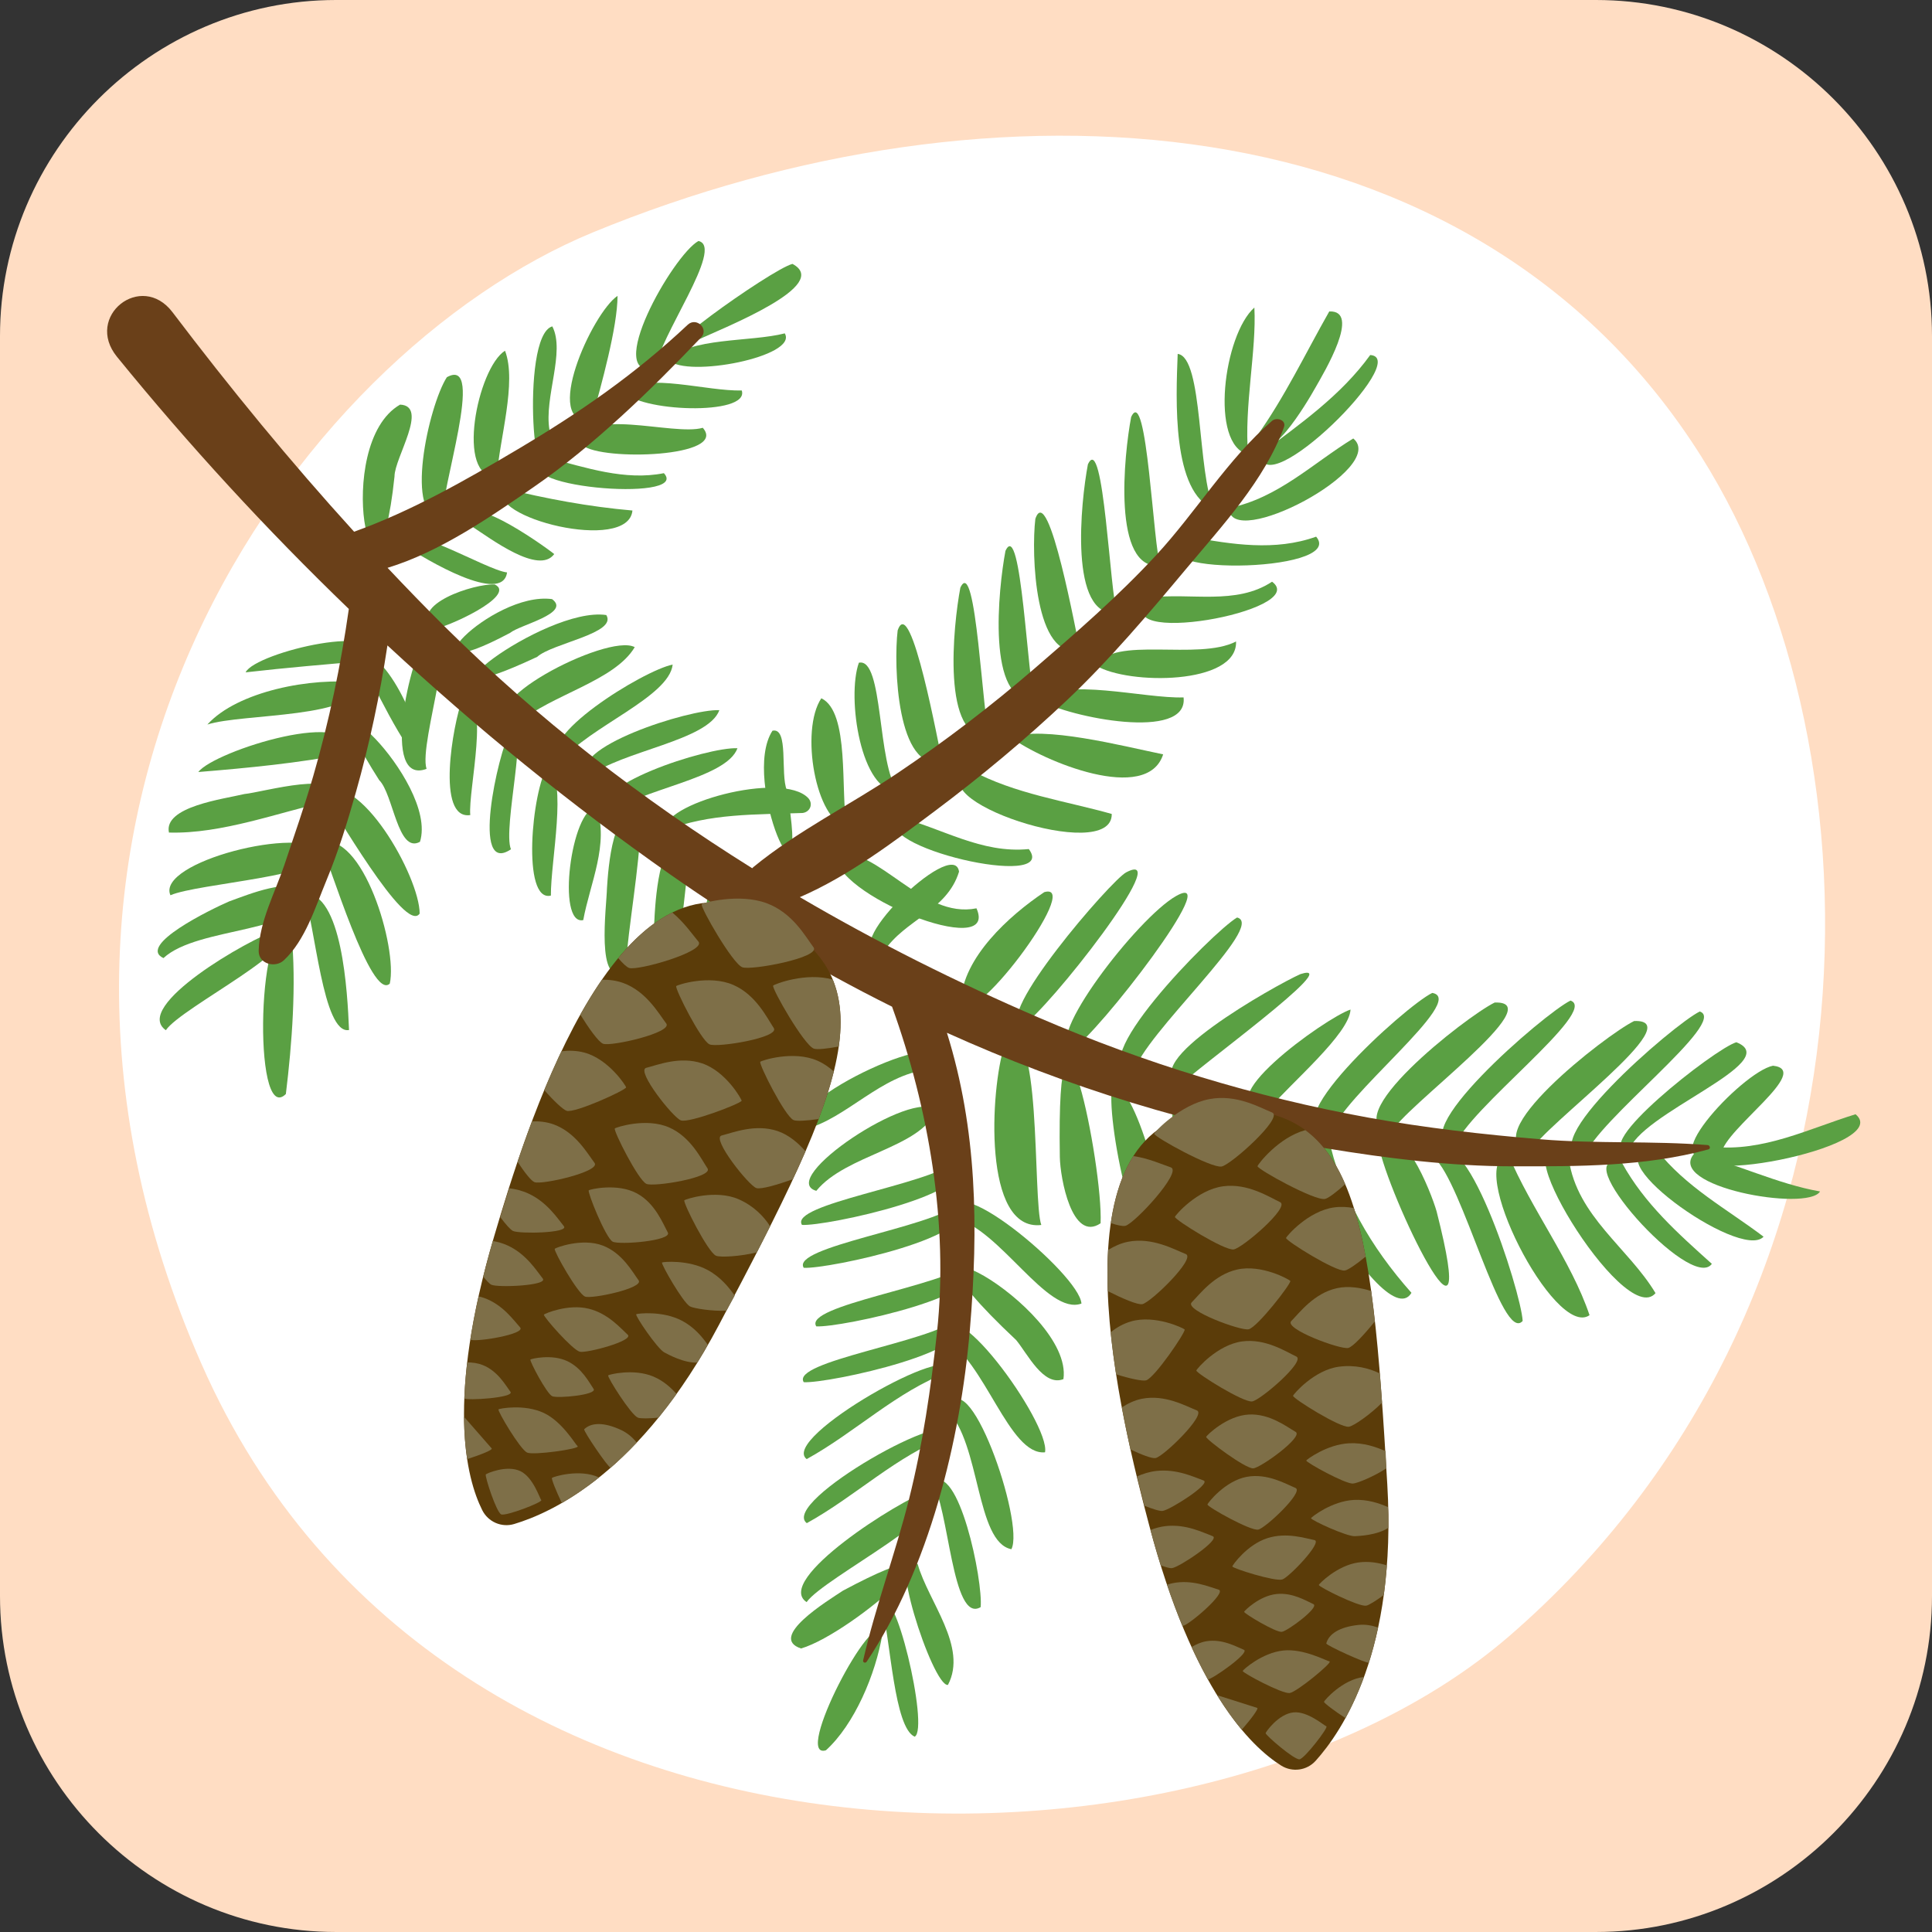 <?xml version="1.0" encoding="utf-8"?>
<!-- Generator: Adobe Illustrator 24.2.3, SVG Export Plug-In . SVG Version: 6.00 Build 0)  -->
<svg version="1.1" xmlns="http://www.w3.org/2000/svg" xmlns:xlink="http://www.w3.org/1999/xlink" x="0px" y="0px"
	 viewBox="0 0 314.216 314.215" enable-background="new 0 0 314.216 314.215" xml:space="preserve">
<rect x="0" y="0" width="314.216" height="314.215" fill="#333333" stroke="none"/>
<g id="memorygame_x5F_spruce_x5F_branch_x5F_kuusi">
	<g id="Layer_1_17_">
	</g>
	<path fill="#FFDDC3" d="M259.563,314.215H54.653C24.594,314.215,0,289.622,0,259.563V54.653C0,24.594,24.594,0,54.653,0h204.91
		c30.059,0,54.653,24.594,54.653,54.653v204.91C314.215,289.622,289.622,314.215,259.563,314.215z"/>
	<path fill="#FFFFFF" d="M276.686,74.235C239.539,15.273,161.127,11.167,96.488,37.77C48.123,57.675-6.454,132.761,32.781,221.852
		c39.571,89.853,163.143,87.006,212.596,44.307C307.722,212.328,307.197,122.664,276.686,74.235z"/>
	<path fill="#5AA043" d="M301.784,181.219c-7.543,2.317-15.048,6.172-23.313,5.284C269.985,193.781,308.378,186.689,301.784,181.219
		L301.784,181.219z"/>
	<path fill="#5AA043" d="M296.008,193.777c-7.011-1.227-13.782-4.612-20.444-6.174C270.736,192.945,293.953,197.141,296.008,193.777
		L296.008,193.777z"/>
	<path fill="#5AA043" d="M286.823,201.133c-6.029-4.556-12.647-8.069-17.382-14.131C257.692,186.835,283.02,205.246,286.823,201.133
		L286.823,201.133z"/>
	<path fill="#5AA043" d="M278.411,205.549c-5.531-4.97-10.953-9.782-14.606-16.403C254.086,186.641,275.008,210.311,278.411,205.549
		L278.411,205.549z"/>
	<path fill="#5AA043" d="M269.25,210.314c-4.38-7.323-12.761-12.486-14.102-21.77C242.734,180.725,264.098,216.425,269.25,210.314z"
		/>
	<path fill="#5AA043" d="M258.519,213.9c-2.947-8.797-9.571-17.394-13.169-26.054C238.024,188.685,252.856,217.874,258.519,213.9z"
		/>
	<path fill="#5AA043" d="M224.228,186.241c1.388,7.969,16.903,40.056,9.418,10.775C232.738,193.837,227.788,181.256,224.228,186.241
		L224.228,186.241z"/>
	<path fill="#5AA043" d="M229.556,210.262c-6.573-7.407-11.477-15.73-13.543-25.491C201.187,174.47,224.952,218.081,229.556,210.262
		L229.556,210.262z"/>
	<path fill="#5AA043" d="M288.357,173.324c-5.088,0.999-20.988,18.209-8.395,14.265
		C280.504,183.624,294.858,174.041,288.357,173.324L288.357,173.324z"/>
	<path fill="#5AA043" d="M282.394,169.508c-3.551,1.068-24.254,17.352-17.487,17.79
		C266.255,181.203,290.472,172.685,282.394,169.508L282.394,169.508z"/>
	<path fill="#5AA043" d="M265.774,166.056c-4.641,2.273-26.358,19.222-16.829,21.174
		C250.718,183.234,275.183,165.714,265.774,166.056L265.774,166.056z"/>
	<path fill="#5AA043" d="M255.422,162.731c-4.291,2.098-27.95,22.549-18.774,23.649
		C238.454,180.624,260.217,164.326,255.422,162.731L255.422,162.731z"/>
	<path fill="#5AA043" d="M232.94,161.486c-4.344,2.078-27.258,22.786-16.298,22.754C217.762,178.738,238.835,162.506,232.94,161.486
		L232.94,161.486z"/>
	<path fill="#5AA043" d="M219.648,164.191c-4.017,1.304-24.487,15.974-13.463,16.372
		C210.087,176.005,219.449,168.147,219.648,164.191L219.648,164.191z"/>
	<path fill="#5AA043" d="M211.503,158.425c-3.996,1.775-27.408,14.889-19.306,17.905
		C193.672,174.382,219.214,155.997,211.503,158.425L211.503,158.425z"/>
	<path fill="#5AA043" d="M169.84,145.094c-5.728,3.826-13.248,10.667-13.557,17.758C157.24,168.854,176.371,143.241,169.84,145.094
		L169.84,145.094z"/>
	<path fill="#5AA043" d="M155.976,141.77c-0.825-6.005-20.944,13.868-12.271,13.028C147.161,149.52,153.99,148.181,155.976,141.77
		L155.976,141.77z"/>
	<path fill="#5AA043" d="M210.331,206.609c-1.144-7.578-4.505-20.918-8.531-25.028C201.402,189.452,203.686,203.772,210.331,206.609
		z"/>
	<path fill="#5AA043" d="M200.212,208.689c0.556-4.363-3.413-24.12-9.249-29.213C189.231,184.406,195.209,214.518,200.212,208.689z"
		/>
	<path fill="#5AA043" d="M189.668,202.642c0.99-2.6-4.617-26.577-8.727-26.009C179.626,180.775,185.03,209,189.668,202.642z"/>
	<path fill="#5AA043" d="M178.997,198.952c0.426-9.444-7.214-46.549-6.628-10.774C172.424,191.595,174.347,202.097,178.997,198.952z
		"/>
	<path fill="#5AA043" d="M169.355,199.228c-1.448-3.909,0.158-35.721-6.002-29.159C161.056,177.159,159.788,200.357,169.355,199.228
		z"/>
	<path fill="#5AA043" d="M216.187,50.654c-3.837,6.745-7.277,14.008-11.862,20.384c1.472,5.936,8.276-5.61,9.614-7.999
		C215.352,60.559,221.435,50.421,216.187,50.654L216.187,50.654z"/>
	<path fill="#5AA043" d="M222.848,57.741c-4.759,6.592-11.433,11.233-17.822,16.047C205.288,82.312,229.742,58.166,222.848,57.741
		L222.848,57.741z"/>
	<path fill="#5AA043" d="M220.093,71.313c-6.529,3.986-12.266,9.732-20.215,11.311C199.933,89.779,225.87,76.105,220.093,71.313
		L220.093,71.313z"/>
	<path fill="#5AA043" d="M214.052,87.281c-6.666,2.393-13.734,1.267-20.452,0.024C182.097,93.787,219.215,93.296,214.052,87.281
		L214.052,87.281z"/>
	<path fill="#5AA043" d="M206.885,94.607c-5.875,3.894-13.334,1.735-19.871,2.595C179.025,105.552,213.35,99.371,206.885,94.607
		L206.885,94.607z"/>
	<path fill="#5AA043" d="M201.03,104.328c-6.189,3.203-19.98-1.015-22.728,3.939C183.442,111.391,201.284,111.44,201.03,104.328
		L201.03,104.328z"/>
	<path fill="#5AA043" d="M192.494,113.424c-6.433,0.22-19.569-3.366-23.387,0.467C173.832,116.658,193.309,120.606,192.494,113.424
		L192.494,113.424z"/>
	<path fill="#5AA043" d="M189.173,122.687c-6.735-1.385-19.519-4.703-24.782-2.768C169.692,123.847,186.57,130.804,189.173,122.687
		L189.173,122.687z"/>
	<path fill="#5AA043" d="M180.812,132.379c-7.452-2.105-15.791-3.257-22.889-7.107C148.081,129.597,180.959,140.789,180.812,132.379
		L180.812,132.379z"/>
	<path fill="#5AA043" d="M167.324,138.089c-7.768,0.763-14.075-3.396-21.251-5.218C140.781,137.604,172.371,144.892,167.324,138.089
		L167.324,138.089z"/>
	<path fill="#5AA043" d="M158.811,147.727c-8.906,1.803-16.023-10.109-22.832-8.863C134.934,145.34,162.658,156.382,158.811,147.727
		L158.811,147.727z"/>
	<path fill="#5AA043" d="M204.007,50.021c-4.977,4.409-7.34,22.319-1.02,23.89C202.317,66.149,204.386,56.901,204.007,50.021
		L204.007,50.021z"/>
	<path fill="#5AA043" d="M191.536,57.558c-0.279,7.312-0.988,22.623,5.936,25.259C194.682,77.086,195.739,58.062,191.536,57.558z"/>
	<path fill="#5AA043" d="M183.968,67.823c-1.139,5.988-3.187,25.068,4.773,24.168C187.562,89.394,186.558,62.209,183.968,67.823z"/>
	<path fill="#5AA043" d="M145.993,102.535c-0.684,5.67-0.111,23.143,7.261,21.33C152.743,121.887,148.15,96.174,145.993,102.535z"/>
	<path fill="#5AA043" d="M139.685,107.783c-2.017,5.649,0.341,21.212,6.379,20.945C142.59,124.395,143.751,106.895,139.685,107.783
		L139.685,107.783z"/>
	<path fill="#5AA043" d="M133.579,113.564c-3.505,5.234-0.905,19.955,4.135,20.864C136.651,128.726,138.258,115.812,133.579,113.564
		L133.579,113.564z"/>
	<path fill="#5AA043" d="M125.633,118.842c-5.272,8.101,6.48,33.924,2.332,9.672C126.879,125.841,128.326,118.255,125.633,118.842
		L125.633,118.842z"/>
	<path fill="#5AA043" d="M172.953,224.298c1.741-11.964-33.528-30.629-7.689-6.354C167.097,220.15,169.721,225.576,172.953,224.298z
		"/>
	<path fill="#5AA043" d="M164.488,251.96c2.24-4.237-7.293-31.76-10.421-22.582C159.48,234.709,158.689,250.814,164.488,251.96z"/>
	<path fill="#5AA043" d="M159.489,261.38c0.424-4.227-3.607-23.831-7.937-20.302C154.346,244.855,154.791,264.164,159.489,261.38z"
		/>
	<path fill="#5AA043" d="M154.171,274.032c3.266-6.184-3.196-13.546-4.91-19.618C143.635,249.584,151.693,274.399,154.171,274.032z"
		/>
	<path fill="#5AA043" d="M148.761,282.451c2.443-1.284-3.539-26.465-5.326-21.068C144.849,266.837,145.41,280.996,148.761,282.451z"
		/>
	<path fill="#5AA043" d="M134.329,284.663c4.613-4.183,8.101-12.354,9.196-18.977C142.227,260.839,128.856,286.31,134.329,284.663z"
		/>
	<path fill="#5AA043" d="M130.875,183.675c6.806-1.737,12.377-8.871,20.1-9.733C157.783,165.05,125.895,179.282,130.875,183.675z"/>
	<path fill="#5AA043" d="M132.762,193.676c4.83-5.92,16.999-6.97,19.48-13.104C148.572,176.874,126.195,191.808,132.762,193.676z"/>
	<path fill="#5AA043" d="M131.216,247.722c7.906-4.357,14.689-11.046,23.054-14.16C155.895,227.922,126.708,244.323,131.216,247.722
		z"/>
	<path fill="#5AA043" d="M131.185,260.565c2.835-4.045,25.645-15.262,19.843-18.106
		C146.271,243.977,125.777,257.001,131.185,260.565z"/>
	<path fill="#5AA043" d="M130.283,268.105c8.577-2.507,30.683-22.157,6.823-9.411C134.536,260.391,124.846,266.315,130.283,268.105z
		"/>
	<path fill="#5AA043" d="M135.642,172.432c-3.043-4.161-0.146-18.758-4.881-18.838C130.277,156.602,129.561,175.829,135.642,172.432
		z"/>
	<path fill="#5AA043" d="M126.737,170.03c-2.776-3.622,0.333-26.382-4.973-20.309C121.716,154.748,121.672,171.089,126.737,170.03z"
		/>
	<path fill="#5AA043" d="M117.532,167.509c-1.82-4.977,4.078-25.023-1.727-23.812C114.054,147.918,110.335,171.686,117.532,167.509z
		"/>
	<path fill="#5AA043" d="M109.435,162.353c0.582-7.993,2.255-16.378,2.55-24.312c-4.518-4.21-5.33,7.793-5.515,10.749
		C106.411,151.807,104.58,165.133,109.435,162.353z"/>
	<path fill="#5AA043" d="M128.885,42.92c-3.424,0.857-26.698,17.458-15.868,12.553C118.298,53.081,135.3,46.334,128.885,42.92
		L128.885,42.92z"/>
	<path fill="#5AA043" d="M127.632,54.218c-5.538,1.434-15.588,0.619-18.862,4.357C111.674,61.514,129.887,57.981,127.632,54.218
		L127.632,54.218z"/>
	<path fill="#5AA043" d="M114.298,69.575c-4.773,1.409-19.842-3.73-19.509,2.87C97.927,75.006,118.507,74.362,114.298,69.575
		L114.298,69.575z"/>
	<path fill="#5AA043" d="M107.973,76.956c-6.315,1.264-12.704-0.902-18.79-2.495C80.34,79.071,112.505,81.87,107.973,76.956
		L107.973,76.956z"/>
	<path fill="#5AA043" d="M102.858,83.029c-7.062-0.615-14.034-1.911-20.926-3.619C78.67,84.084,102.208,90.054,102.858,83.029
		L102.858,83.029z"/>
	<path fill="#5AA043" d="M90.138,90.11C87.938,88.352,74.43,78.928,76.7,85.587C79.789,87.578,87.634,93.56,90.138,90.11
		L90.138,90.11z"/>
	<path fill="#5AA043" d="M82.466,93.098c-3.423-0.347-17.497-9.058-16.654-4.384C69.248,91.012,81.72,98.423,82.466,93.098
		L82.466,93.098z"/>
	<path fill="#5AA043" d="M113.594,39.195c-4.165,2.308-15.659,22.563-6.964,20.799C106.962,55.135,117.94,40.122,113.594,39.195
		L113.594,39.195z"/>
	<path fill="#5AA043" d="M100.437,48.116c-4.139,2.775-12.488,21.213-4.243,20.301C97.836,62.433,100.415,53.262,100.437,48.116
		L100.437,48.116z"/>
	<path fill="#5AA043" d="M89.828,53.081c-5.458,1.547-2.593,34.371-0.468,16.808C88.474,64.601,91.971,57.242,89.828,53.081
		L89.828,53.081z"/>
	<path fill="#5AA043" d="M82.135,57.04c-4.488,2.813-8.138,20.885-1.328,20.484C81.19,71.515,84.109,62.19,82.135,57.04
		L82.135,57.04z"/>
	<path fill="#5AA043" d="M72.674,61.351c-2.957,4.582-7.137,23.314-0.658,22.944C71.411,80.285,79.15,57.731,72.674,61.351
		L72.674,61.351z"/>
	<path fill="#5AA043" d="M65.068,65.805c-11.307,6.507-3.886,40.103-0.906,11.678C64.151,74.471,69.792,66.024,65.068,65.805
		L65.068,65.805z"/>
	<path fill="#5AA043" d="M69.14,125.003c-0.358-6.015-6.006-19.393-11.121-19.012C61.009,111.94,65.35,121.257,69.14,125.003z"/>
	<path fill="#5AA043" d="M68.303,136.909c3.13-9.963-20.269-31.347-6.633-10.031C63.969,129.128,64.684,138.905,68.303,136.909z"/>
	<path fill="#5AA043" d="M63.393,159.974c1.309-5.818-4.426-25.046-11.319-22.951C53.571,140.294,60.362,162.859,63.393,159.974z"/>
	<path fill="#5AA043" d="M56.766,167.521c-0.248-6.047-1.1-22.476-7.399-22.27C51.273,150.268,52.485,168.311,56.766,167.521z"/>
	<path fill="#5AA043" d="M46.491,177.929c1-8.149,1.729-17.865,0.922-26.011C41.95,146.358,40.937,183.439,46.491,177.929z"/>
	<path fill="#5AA043" d="M39.944,109.349c6.594-0.754,13.239-1.319,19.837-1.872C64.023,100.827,41.575,106.037,39.944,109.349z"/>
	<path fill="#5AA043" d="M33.728,117.835c5.719-1.849,24.989-0.929,24.747-6.791C50.71,110.081,38.576,112.455,33.728,117.835z"/>
	<path fill="#5AA043" d="M32.254,125.559c8.103-0.662,16.349-1.452,24.295-3.008C58.486,114.702,34.83,122.109,32.254,125.559z"/>
	<path fill="#5AA043" d="M27.478,135.405c8.607,0.251,17.843-3.286,26.243-5.17c2.564-5.332-10.968-1.384-13.987-1.094
		C36.397,129.95,26.566,131.174,27.478,135.405z"/>
	<path fill="#5AA043" d="M27.716,145.601c4.492-1.95,25.683-3.131,24.908-7.005C49.296,134.152,25.338,140.207,27.716,145.601z"/>
	<path fill="#5AA043" d="M26.582,155.822c5.692-5.289,22.989-3.861,23.75-11.027c-3.55-1.974-9.54,0.538-13.055,1.805
		C34.309,147.883,22.235,153.769,26.582,155.822z"/>
	<path fill="#5AA043" d="M26.975,167.551c2.504-3.741,23.55-13.986,18.218-16.327C40.457,152.704,21.433,163.713,26.975,167.551z"/>
	<path fill="#5AA043" d="M131.459,129.808c-4.278-4.555-24.337,1.023-23.251,5.299c7.039-2.883,14.926-2.603,22.327-2.885
		C131.761,132.058,132.294,130.747,131.459,129.808L131.459,129.808z"/>
	<path fill="#5AA043" d="M116.995,115.5c-4.818-0.249-25.173,6.264-21.333,10.822C101.201,122.074,115.167,120.488,116.995,115.5
		L116.995,115.5z"/>
	<path fill="#5AA043" d="M103.232,105.251c-4.438-2.415-28.055,10.023-18.956,12.338C89.682,112.977,99.958,110.771,103.232,105.251
		L103.232,105.251z"/>
	<path fill="#5AA043" d="M98.606,100.028c-10.185-1.508-34.825,17.849-11.235,6.8C89.814,104.61,100.443,103.001,98.606,100.028
		L98.606,100.028z"/>
	<path fill="#5AA043" d="M89.783,97.438c-9.909-1.342-25.734,15.556-6.818,5.488C84.555,101.613,92.924,99.737,89.783,97.438
		L89.783,97.438z"/>
	<path fill="#5AA043" d="M80.47,95.056c-3.238-0.177-14.027,3.224-10.15,7.291C72.334,102.249,84.21,96.871,80.47,95.056
		L80.47,95.056z"/>
	<path fill="#5AA043" d="M94.859,149.642c1.067-5.865,4.273-12.462,2.134-18.361C92.866,131.497,90.463,150.602,94.859,149.642z"/>
	<path fill="#5AA043" d="M89.595,145.656c-0.036-5.694,2.73-18.608-0.48-21.15C86.454,128.605,84.819,146.829,89.595,145.656z"/>
	<path fill="#5AA043" d="M83.1,138.126c-1.422-3.36,3.179-21.588-0.119-19.268C80.932,122.719,76.539,142.555,83.1,138.126z"/>
	<path fill="#5AA043" d="M76.484,132.56c-0.381-4.003,3.447-19.656-1.282-18.884C73.647,117.805,70.885,133.401,76.484,132.56z"/>
	<path fill="#5AA043" d="M69.371,125.048c-1.371-4.267,6.19-25.019,0.197-22.13C66.619,106.947,61.885,127.833,69.371,125.048z"/>
	<path fill="#5AA043" d="M243.088,163.051c-4.641,2.273-26.358,19.222-16.829,21.174
		C228.032,180.229,252.498,162.709,243.088,163.051L243.088,163.051z"/>
	<path fill="#5AA043" d="M276.447,164.506c-4.291,2.098-27.95,22.549-18.774,23.649C259.48,182.399,281.242,166.101,276.447,164.506
		L276.447,164.506z"/>
	<path fill="#5AA043" d="M247.643,214.836c-0.25-4.77-9.797-34.55-14.403-26.538C237.827,192.215,244.297,218.623,247.643,214.836
		L247.643,214.836z"/>
	<path fill="#5AA043" d="M201.193,149.221c-4.102,2.447-25.981,24.792-16.745,25.126
		C185.77,168.461,206.104,150.412,201.193,149.221L201.193,149.221z"/>
	<path fill="#5AA043" d="M174.358,170.699c4.122-2.414,25.015-29.5,16.949-24.989C185.03,149.221,169.457,169.467,174.358,170.699
		L174.358,170.699z"/>
	<path fill="#5AA043" d="M166.207,166.869c4.122-2.414,25.13-29.289,16.949-24.989C180.692,143.176,161.306,165.638,166.207,166.869
		L166.207,166.869z"/>
	<path fill="#5AA043" d="M176.932,75.528c-1.139,5.988-3.187,25.068,4.773,24.168C180.526,97.1,179.522,69.914,176.932,75.528z"/>
	<path fill="#5AA043" d="M156.188,95.584c-1.139,5.988-3.187,25.068,4.773,24.168C159.782,117.156,158.778,89.971,156.188,95.584z"
		/>
	<path fill="#5AA043" d="M163.525,89.596c-1.139,5.988-3.187,25.068,4.773,24.168C167.12,111.168,166.116,83.982,163.525,89.596z"/>
	<path fill="#5AA043" d="M168.388,84.382c-0.684,5.67-0.111,23.143,7.261,21.33C175.139,103.733,170.545,78.02,168.388,84.382z"/>
	<path fill="#5AA043" d="M119.94,121.691c-4.818-0.249-25.173,6.264-21.333,10.822C104.146,128.265,118.112,126.679,119.94,121.691
		L119.94,121.691z"/>
	<path fill="#5AA043" d="M109.401,108.087c-4.736,0.922-22.915,12.158-18.088,15.654
		C95.663,118.281,108.832,113.369,109.401,108.087L109.401,108.087z"/>
	<path fill="#5AA043" d="M120.639,63.507c-5.718,0.149-15.326-2.909-19.358-0.005C103.447,67.021,121.988,67.681,120.639,63.507
		L120.639,63.507z"/>
	<path fill="#5AA043" d="M68.252,148.581c0-5.963-9.817-23.463-16.081-19.906C54.349,131.537,65.93,152.061,68.252,148.581z"/>
	<path fill="#5AA043" d="M101.682,158.01c0.582-7.993,2.255-16.378,2.55-24.312c-4.518-4.21-5.33,7.793-5.515,10.749
		C98.658,147.465,96.826,160.79,101.682,158.01z"/>
	<path fill="#5AA043" d="M169.961,236.199c0.915-4.705-16.195-28.277-16.525-18.587C160.164,221.144,164.08,236.786,169.961,236.199
		z"/>
	<path fill="#5AA043" d="M175.883,212.01c-0.283-4.784-22.714-23.365-20.626-13.897C162.651,199.862,170.332,214.04,175.883,212.01z
		"/>
	<path fill="#5AA043" d="M131.199,237.304c7.906-4.357,14.689-11.046,23.054-14.16C155.878,217.503,126.691,233.904,131.199,237.304
		z"/>
	<path fill="#5AA043" d="M130.718,224.796c3.866,0.255,30.086-5.316,24.901-10.249C151.302,218.266,128.572,221.417,130.718,224.796
		L130.718,224.796z"/>
	<path fill="#5AA043" d="M132.756,215.716c3.866,0.255,30.086-5.316,24.901-10.249C153.34,209.186,130.609,212.337,132.756,215.716
		L132.756,215.716z"/>
	<path fill="#5AA043" d="M130.718,206.192c3.866,0.255,30.086-5.316,24.901-10.249C151.302,199.662,128.572,202.813,130.718,206.192
		L130.718,206.192z"/>
	<path fill="#5AA043" d="M130.431,199.215c3.866,0.255,30.086-5.316,24.901-10.249C151.015,192.686,128.285,195.836,130.431,199.215
		L130.431,199.215z"/>
	<path fill="#6A4019" d="M277.721,186.231c-9.035-0.715-18.089-0.182-27.134-0.938c-9.381-0.784-18.789-1.848-28.055-3.53
		c-18.42-3.344-36.427-8.86-53.615-16.272c-13.345-5.755-26.341-12.259-38.833-19.581c7.865-3.391,15.288-9.009,21.962-14.005
		c7.492-5.608,14.708-11.617,21.506-18.049c6.997-6.621,13.288-14.084,19.466-21.466c5.812-6.945,12.661-14.315,15.8-22.905
		c0.428-1.173-1.188-1.681-1.929-1.044c-7.186,6.189-12.387,14.862-18.85,21.848c-6.156,6.652-12.957,12.553-19.812,18.461
		c-7.063,6.087-14.47,11.752-22.208,16.958c-7.665,5.157-16.359,9.458-23.487,15.306c-0.075,0.061-0.128,0.13-0.195,0.195
		c-18.02-11.255-34.886-24.295-50.085-39.374c-3.135-3.11-6.196-6.282-9.22-9.485c8.56-2.599,16.853-8.369,23.745-13.123
		c9.813-6.768,19.025-15.726,27.235-24.335c1.341-1.405-0.766-3.388-2.163-2.074c-8.603,8.09-17.584,14.283-27.672,20.27
		C75.626,78.162,66.96,83.1,57.591,86.479c-10.392-11.425-20.182-23.364-29.534-35.7c-5.077-6.696-14.384,0.668-9.029,7.25
		c11.688,14.367,24.301,28.095,37.705,41.01c-1.308,9.194-3.207,18.281-5.797,27.209c-1.407,4.851-3.076,9.613-4.68,14.4
		c-1.519,4.536-4.064,9.168-4.186,13.969c-0.054,2.172,2.693,2.867,4.093,1.564c3.488-3.248,5.112-8.619,6.912-12.961
		c1.931-4.658,3.423-9.492,4.797-14.341c2.226-7.862,3.916-15.845,5.139-23.911c14.496,13.443,29.862,25.939,45.978,37.241
		c11.556,8.104,23.604,15.304,36.093,21.518c5.982,16.578,9.209,35.425,7.309,52.944c-0.989,9.12-2.31,18.194-4.539,27.1
		c-2.215,8.854-5.433,17.373-7.476,26.27c-0.082,0.358,0.387,0.496,0.574,0.217c10.118-15.141,15.245-35.951,16.779-53.928
		c1.425-16.709,1.184-32.64-3.724-48.361c19.549,8.83,40.134,15.234,61.63,18.781c10.02,1.654,20.276,2.926,30.443,2.938
		c10.622,0.012,21.474,0.056,31.76-2.75C278.261,186.823,278.106,186.261,277.721,186.231z"/>
	<g>
		<path fill="#5B3C09" d="M208.367,287.148c1.809,1.134,4.174,0.814,5.603-0.772c4.323-4.798,13.259-17.914,11.656-44.963
			c-2.591-43.715-4.706-64.321-30.364-60.428c-24.68,3.744-12.84,50.139-8.366,67.066
			C193.991,274.892,203.472,284.079,208.367,287.148z"/>
		<path fill="#7E6F48" d="M215.715,280.759c0.411,0.153-3.566,5.289-4.365,5.373c-0.873,0.091-5.473-3.872-5.513-4.255
			c0.034-0.202,2.076-3.117,4.523-3.375C212.663,278.258,215.37,280.663,215.715,280.759z"/>
		<path fill="#7E6F48" d="M216.234,270.208c0.577,0.118-5.363,5.026-6.506,5.146c-1.248,0.13-7.587-3.245-7.623-3.593
			c0.059-0.186,3.124-2.961,6.623-3.328C212.021,268.086,215.747,270.139,216.234,270.208z"/>
		<path fill="#7E6F48" d="M213.615,260.894c1.013,0.52-4.239,4.409-5.152,4.504c-0.996,0.104-6.093-2.949-6.125-3.258
			c0.046-0.165,2.469-2.597,5.262-2.891C210.229,258.973,212.433,260.361,213.615,260.894z"/>
		<path fill="#7E6F48" d="M213.792,250.479c1.34,0.329-4.159,6.063-5.242,6.403c-1.183,0.371-8.023-1.779-8.13-2.12
			c0.019-0.198,2.415-3.565,5.731-4.608C209.271,249.171,212.243,250.179,213.792,250.479z"/>
		<path fill="#7E6F48" d="M206.922,180.946c1.811,0.845-6.705,8.484-8.239,8.772c-1.676,0.315-10.861-4.754-10.968-5.326
			c0.049-0.312,4.271-4.748,8.97-5.634C201.106,177.923,204.821,180.097,206.922,180.946z"/>
		<path fill="#7E6F48" d="M208.215,195.526c1.578,0.843-6.194,7.496-7.58,7.68c-1.514,0.201-9.482-4.773-9.551-5.289
			c0.059-0.277,3.605-4.415,7.85-4.982C202.927,192.401,206.377,194.667,208.215,195.526z"/>
		<path fill="#7E6F48" d="M193.795,211.834c-1.13,1.271,7.987,4.648,9.284,4.356c1.416-0.319,6.886-7.373,6.777-7.856
			c-0.144-0.227-4.666-2.752-8.637-1.862C197.483,207.31,195.152,210.463,193.795,211.834z"/>
		<path fill="#7E6F48" d="M210.847,220.628c1.5,0.801-5.886,7.124-7.204,7.298c-1.439,0.191-9.012-4.536-9.077-5.027
			c0.056-0.263,3.426-4.196,7.46-4.735C205.822,217.658,209.1,219.811,210.847,220.628z"/>
		<path fill="#7E6F48" d="M210.732,232.886c1.268,0.82-5.734,5.866-6.912,5.923c-1.287,0.062-7.636-4.679-7.657-5.118
			c0.069-0.229,3.341-3.458,6.949-3.636C206.507,229.887,209.247,232.034,210.732,232.886z"/>
		<path fill="#7E6F48" d="M210.715,242.004c1.363,0.648-4.925,6.56-6.086,6.769c-1.268,0.229-8.178-3.649-8.256-4.082
			c0.039-0.236,2.865-3.862,6.419-4.507C206.136,239.578,209.132,241.352,210.715,242.004z"/>
		<g>
			<path fill="#7E6F48" d="M215.33,276.776c0.023,0.225,1.692,1.483,3.495,2.654c1.037-1.891,2.072-4.11,3.016-6.693
				C218.357,273.126,215.383,276.541,215.33,276.776z"/>
			<path fill="#7E6F48" d="M215.703,267.292c0.034,0.326,6.581,3.321,6.931,3.114c0.554-1.752,1.062-3.649,1.501-5.702
				c-0.945-0.332-2.024-0.552-3.184-0.43C217.809,264.604,216.097,265.766,215.703,267.292z"/>
			<path fill="#7E6F48" d="M214.485,257.775c0.052,0.354,6.47,3.551,7.696,3.37c0.431-0.064,1.632-0.813,2.875-1.74
				c0.209-1.533,0.379-3.138,0.505-4.815c-1.346-0.42-2.952-0.725-4.694-0.467C217.43,254.634,214.535,257.583,214.485,257.775z"/>
			<path fill="#7E6F48" d="M204.518,189.669c0.107,0.572,9.292,5.64,10.968,5.326c0.528-0.099,1.855-1.099,3.293-2.402
				c-1.647-3.847-3.748-6.78-6.482-8.792C207.924,184.989,204.565,189.372,204.518,189.669z"/>
			<path fill="#7E6F48" d="M209.158,201.346c0.069,0.517,8.037,5.49,9.551,5.289c0.517-0.068,1.921-1.036,3.397-2.266
				c-0.539-2.887-1.164-5.516-1.904-7.883c-1.008-0.196-2.079-0.271-3.195-0.122C212.764,196.931,209.217,201.069,209.158,201.346z"
				/>
			<path fill="#7E6F48" d="M217.415,209.511c-3.736,0.837-6.068,3.991-7.424,5.362c-1.13,1.271,7.987,4.648,9.284,4.356
				c0.764-0.172,2.71-2.308,4.323-4.313c-0.182-1.71-0.378-3.357-0.588-4.945C221.387,209.45,219.337,209.081,217.415,209.511z"/>
			<path fill="#7E6F48" d="M210.297,227.014c0.065,0.491,7.638,5.217,9.077,5.027c0.756-0.1,3.476-1.977,5.403-3.921
				c-0.101-1.423-0.253-3.386-0.361-4.747c-1.788-0.864-4.062-1.44-6.659-1.094C213.723,222.818,210.353,226.751,210.297,227.014z"
				/>
			<path fill="#7E6F48" d="M212.443,237.54c0.016,0.329,6.304,3.806,7.591,3.743c0.716-0.035,3.563-1.221,5.436-2.481
				c-0.052-0.856-0.066-1.955-0.118-2.792c-1.516-0.664-3.551-1.396-5.92-1.28C215.824,234.907,212.515,237.368,212.443,237.54z"/>
			<path fill="#7E6F48" d="M213.221,246.911c0.018,0.346,5.838,3,7.124,2.932c0.651-0.034,3.628-0.146,5.467-1.373
				c0.003-1.044-0.008-2.891-0.086-3.366c-1.472-0.641-3.366-1.274-5.536-1.158C216.585,244.138,213.292,246.73,213.221,246.911z"/>
			<path fill="#7E6F48" d="M197.947,275.702c1.379,2.231,2.727,4.083,4.008,5.617c1.498-1.712,2.82-3.484,2.512-3.551"/>
			<path fill="#7E6F48" d="M202.307,268.318c-1.22-0.492-3.521-1.827-6.126-1.386c-0.863,0.146-1.675,0.509-2.385,0.944
				c0.88,1.918,1.764,3.66,2.641,5.243C196.908,273.289,203.356,268.807,202.307,268.318z"/>
			<path fill="#7E6F48" d="M198.219,258.548c-1.513-0.446-4.377-1.73-7.576-1.047c-0.287,0.061-0.568,0.145-0.844,0.237
				c0.82,2.416,1.657,4.645,2.502,6.699c0.033-0.003,0.066-0.005,0.093-0.011C193.505,264.191,199.523,259.003,198.219,258.548z"/>
			<path fill="#7E6F48" d="M183.025,199.367c1.514-0.384,9.271-8.773,7.411-9.503c-1.378-0.458-3.568-1.467-6.109-1.843
				c-1.902,2.987-3.059,6.729-3.668,10.902C181.747,199.278,182.621,199.47,183.025,199.367z"/>
			<path fill="#7E6F48" d="M192.873,203.964c-1.888-0.743-5.473-2.787-9.426-2.004c-1.164,0.23-2.256,0.732-3.229,1.341
				c-0.127,2.161-0.138,4.399-0.057,6.678c2.314,1.177,4.861,2.277,5.629,2.125C187.162,211.834,194.502,204.707,192.873,203.964z"
				/>
			<path fill="#7E6F48" d="M186.401,224.496c1.393-0.407,6.41-7.791,6.271-8.266c-0.158-0.218-4.83-2.453-8.737-1.316
				c-1.279,0.372-2.368,1.017-3.301,1.757c0.235,2.288,0.537,4.578,0.887,6.838C183.658,224.195,185.831,224.662,186.401,224.496z"
				/>
			<path fill="#7E6F48" d="M194.677,229.397c-1.795-0.706-5.202-2.648-8.958-1.904c-1.189,0.235-2.297,0.77-3.272,1.409
				c0.444,2.362,0.922,4.654,1.408,6.831c1.795,0.852,3.499,1.517,4.091,1.401C189.25,236.876,196.225,230.102,194.677,229.397z"/>
			<path fill="#7E6F48" d="M195.75,240.783c-1.509-0.527-4.316-1.929-7.694-1.55c-1.114,0.125-2.185,0.468-3.134,0.887
				c0.419,1.715,0.826,3.314,1.203,4.766c1.298,0.52,2.472,0.902,2.942,0.85C190.24,245.605,197.042,241.301,195.75,240.783z"/>
			<path fill="#7E6F48" d="M197.241,249.845c-1.516-0.555-4.338-2.032-7.714-1.638c-0.844,0.099-1.661,0.331-2.42,0.628
				c0.544,2.017,1.101,3.932,1.668,5.751c0.824,0.303,1.501,0.49,1.83,0.451C191.776,254.902,198.539,250.392,197.241,249.845z"/>
		</g>
	</g>
	<g>
		<path fill="#5B3C09" d="M78.433,245.614c0.957,1.908,3.145,2.863,5.19,2.249c6.186-1.857,20.632-8.43,33.302-32.381
			c20.476-38.709,29.365-57.42,5.413-67.411c-23.038-9.61-37.001,36.19-41.963,52.98C72.506,227.677,75.842,240.451,78.433,245.614z
			"/>
		<path fill="#7E6F48" d="M88.03,243.968c0.272,0.344-5.794,2.67-6.52,2.326c-0.793-0.375-2.668-6.15-2.504-6.499
			c0.134-0.155,3.392-1.587,5.618-0.537C86.719,240.246,87.784,243.707,88.03,243.968z"/>
		<path fill="#7E6F48" d="M93.95,235.219c0.432,0.4-7.193,1.512-8.232,1.021c-1.134-0.537-4.8-6.711-4.65-7.028
			c0.147-0.129,4.207-0.909,7.389,0.593C91.451,231.219,93.57,234.907,93.95,235.219z"/>
		<path fill="#7E6F48" d="M96.547,225.899c0.596,0.97-5.912,1.568-6.741,1.176c-0.905-0.428-3.677-5.683-3.544-5.964
			c0.124-0.117,3.458-0.939,5.998,0.26C94.649,222.499,95.812,224.83,96.547,225.899z"/>
		<path fill="#7E6F48" d="M102.104,217.089c0.975,0.977-6.702,3.024-7.804,2.752c-1.204-0.297-5.934-5.685-5.848-6.032
			c0.119-0.159,3.915-1.793,7.291-0.964C98.918,213.624,100.936,216.028,102.104,217.089z"/>
		<path fill="#7E6F48" d="M132.325,154.091c1.109,1.662-10.135,3.771-11.596,3.221c-1.596-0.601-6.815-9.701-6.61-10.246
			c0.204-0.241,6.115-1.841,10.592-0.16C128.923,148.488,130.969,152.275,132.325,154.091z"/>
		<path fill="#7E6F48" d="M125.861,167.224c0.911,1.54-9.185,3.192-10.465,2.629c-1.398-0.614-5.627-9.001-5.418-9.478
			c0.194-0.206,5.373-1.902,9.295-0.184C122.964,161.808,124.736,165.535,125.861,167.224z"/>
		<path fill="#7E6F48" d="M105.072,173.678c-1.626,0.499,4.415,8.118,5.674,8.542c1.375,0.462,9.713-2.728,9.871-3.197
			c-0.005-0.269-2.56-4.774-6.416-6.075C110.572,171.725,106.942,173.21,105.072,173.678z"/>
		<path fill="#7E6F48" d="M115.082,190.045c0.866,1.463-8.729,3.033-9.946,2.499c-1.329-0.584-5.348-8.555-5.149-9.008
			c0.185-0.196,5.107-1.808,8.834-0.175C112.328,184.899,114.013,188.44,115.082,190.045z"/>
		<path fill="#7E6F48" d="M108.621,200.463c0.658,1.358-7.946,2.038-8.982,1.475c-1.132-0.615-4.098-7.963-3.888-8.349
			c0.178-0.16,4.651-1.222,7.827,0.499C106.565,195.707,107.794,198.964,108.621,200.463z"/>
		<path fill="#7E6F48" d="M103.873,208.247c0.829,1.262-7.615,3.051-8.715,2.627c-1.202-0.463-5.096-7.364-4.938-7.774
			c0.156-0.181,4.453-1.814,7.826-0.52C101.218,203.798,102.859,206.868,103.873,208.247z"/>
		<g>
			<path fill="#7E6F48" d="M89.768,240.363c-0.097,0.204,0.676,2.146,1.609,4.082c1.868-1.078,3.905-2.438,6.052-4.155
				C94.25,238.815,89.935,240.191,89.768,240.363z"/>
			<path fill="#7E6F48" d="M95.01,232.451c-0.14,0.296,3.901,6.254,4.308,6.259c1.383-1.21,2.802-2.568,4.243-4.094
				c-0.636-0.774-1.444-1.522-2.498-2.02C98.205,231.247,96.138,231.351,95.01,232.451z"/>
			<path fill="#7E6F48" d="M98.909,223.685c-0.139,0.329,3.687,6.394,4.829,6.876c0.402,0.169,1.817,0.153,3.361,0.005
				c0.974-1.202,1.953-2.485,2.931-3.853c-0.932-1.058-2.147-2.152-3.769-2.835C103.057,222.528,99.051,223.546,98.909,223.685z"/>
			<path fill="#7E6F48" d="M125.741,160.299c-0.205,0.545,5.014,9.644,6.61,10.246c0.503,0.189,2.156,0.024,4.062-0.343
				c0.589-4.143,0.316-7.741-0.976-10.88C131.082,158.067,125.936,160.069,125.741,160.299z"/>
			<path fill="#7E6F48" d="M123.647,172.688c-0.21,0.477,4.02,8.864,5.418,9.479c0.477,0.21,2.179,0.111,4.08-0.174
				c1.038-2.748,1.868-5.319,2.465-7.726c-0.76-0.691-1.636-1.31-2.667-1.762C129.02,170.786,123.841,172.482,123.647,172.688z"/>
			<path fill="#7E6F48" d="M126.466,183.953c-3.628-1.224-7.258,0.262-9.129,0.73c-1.626,0.499,4.415,8.119,5.674,8.542
				c0.743,0.25,3.515-0.566,5.933-1.442c0.732-1.556,1.42-3.066,2.064-4.532C129.893,185.963,128.332,184.583,126.466,183.953z"/>
			<path fill="#7E6F48" d="M111.297,195.218c-0.199,0.454,3.82,8.424,5.149,9.008c0.698,0.307,3.997,0.115,6.653-0.547
				c0.652-1.269,1.542-3.025,2.156-4.244c-1.08-1.666-2.724-3.34-5.124-4.391C116.403,193.41,111.481,195.022,111.297,195.218z"/>
			<path fill="#7E6F48" d="M107.667,205.329c-0.157,0.289,3.413,6.525,4.545,7.14c0.63,0.342,3.679,0.806,5.935,0.701
				c0.4-0.758,0.958-1.705,1.349-2.448c-0.951-1.354-2.31-3.037-4.396-4.167C111.924,204.834,107.818,205.219,107.667,205.329z"/>
			<path fill="#7E6F48" d="M103.468,213.743c-0.164,0.305,3.433,5.594,4.567,6.204c0.574,0.309,3.177,1.758,5.386,1.664
				c0.545-0.891,1.494-2.475,1.674-2.922c-0.925-1.312-2.215-2.836-4.13-3.863C107.782,213.119,103.623,213.625,103.468,213.743z"/>
			<path fill="#7E6F48" d="M75.468,230.423c0.02,2.623,0.212,4.906,0.51,6.881c2.169-0.685,4.219-1.514,3.991-1.731"/>
			<path fill="#7E6F48" d="M83.027,226.374c-0.787-1.054-2.061-3.389-4.517-4.364c-0.813-0.323-1.696-0.435-2.529-0.432
				c-0.243,2.096-0.393,4.044-0.464,5.852C75.832,227.821,83.67,227.337,83.027,226.374z"/>
			<path fill="#7E6F48" d="M84.605,215.902c-1.062-1.166-2.843-3.751-5.932-4.828c-0.277-0.097-0.56-0.171-0.844-0.235
				c-0.553,2.49-0.995,4.83-1.339,7.025c0.029,0.015,0.059,0.03,0.085,0.039C77.646,218.278,85.483,216.967,84.605,215.902z"/>
			<path fill="#7E6F48" d="M102.337,157.431c1.493,0.458,12.478-2.686,11.267-4.275c-0.94-1.107-2.288-3.106-4.265-4.747
				c-3.176,1.566-6.107,4.163-8.794,7.415C101.291,156.692,101.938,157.309,102.337,157.431z"/>
			<path fill="#7E6F48" d="M108.368,166.473c-1.229-1.615-3.232-5.223-7.016-6.605c-1.114-0.407-2.308-0.546-3.456-0.53
				c-1.23,1.781-2.401,3.688-3.515,5.678c1.367,2.207,2.973,4.469,3.708,4.739C99.402,170.235,109.375,167.952,108.368,166.473z"/>
			<path fill="#7E6F48" d="M92.179,180.662c1.402,0.375,9.523-3.332,9.651-3.81c-0.022-0.268-2.855-4.604-6.785-5.66
				c-1.287-0.346-2.552-0.36-3.734-0.212c-0.987,2.077-1.917,4.192-2.791,6.305C89.99,178.981,91.606,180.509,92.179,180.662z"/>
			<path fill="#7E6F48" d="M96.709,189.147c-1.168-1.535-3.071-4.964-6.668-6.278c-1.138-0.416-2.363-0.534-3.528-0.494
				c-0.846,2.25-1.628,4.457-2.343,6.57c1.092,1.66,2.203,3.113,2.769,3.321C88.187,192.722,97.665,190.553,96.709,189.147z"/>
			<path fill="#7E6F48" d="M91.716,199.436c-1.017-1.234-2.688-3.89-5.771-5.318c-1.017-0.471-2.11-0.734-3.139-0.869
				c-0.532,1.683-1.014,3.262-1.446,4.699c0.84,1.118,1.645,2.054,2.074,2.254C84.503,200.697,92.551,200.55,91.716,199.436z"/>
			<path fill="#7E6F48" d="M88.286,207.956c-1.008-1.261-2.654-3.989-5.744-5.404c-0.773-0.354-1.592-0.579-2.394-0.72
				c-0.582,2.006-1.1,3.932-1.559,5.781c0.547,0.686,1.029,1.198,1.33,1.336C80.99,209.441,89.111,209.097,88.286,207.956z"/>
		</g>
	</g>
</g>
<g id="Layer_1">
</g>
</svg>
